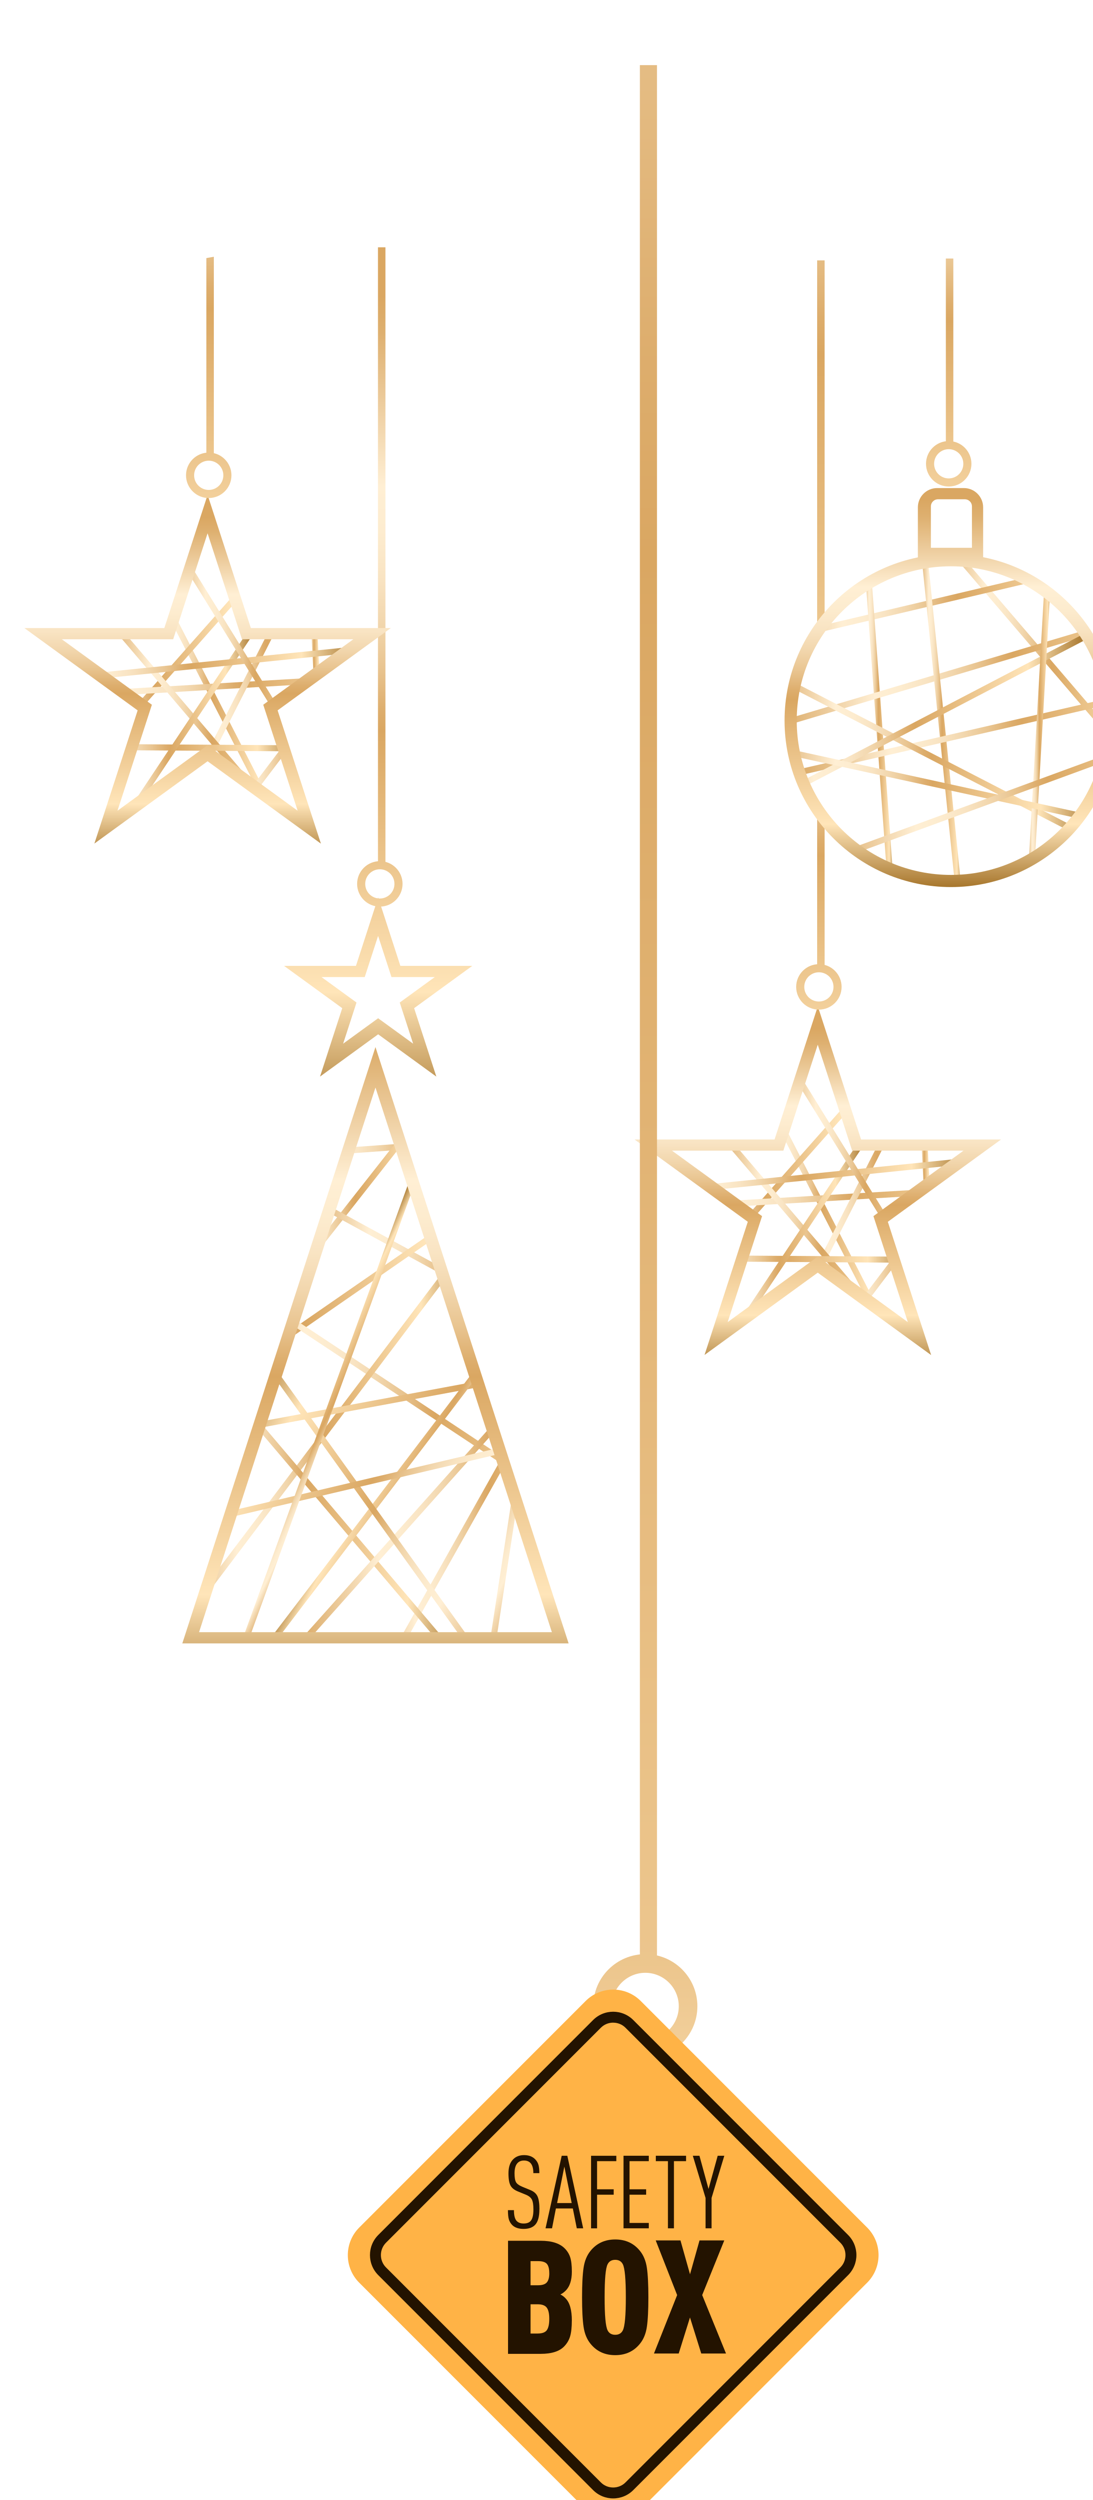<?xml version="1.0" encoding="UTF-8"?>
<svg id="Layer_2" data-name="Layer 2" xmlns="http://www.w3.org/2000/svg" xmlns:xlink="http://www.w3.org/1999/xlink" viewBox="0 0 327.64 749">
  <defs>
    <style>
      .cls-1, .cls-2, .cls-3, .cls-4, .cls-5, .cls-6, .cls-7, .cls-8, .cls-9, .cls-10, .cls-11, .cls-12, .cls-13, .cls-14, .cls-15, .cls-16, .cls-17, .cls-18, .cls-19, .cls-20, .cls-21, .cls-22, .cls-23, .cls-24, .cls-25, .cls-26, .cls-27, .cls-28, .cls-29, .cls-30, .cls-31, .cls-32, .cls-33, .cls-34, .cls-35, .cls-36, .cls-37, .cls-38, .cls-39, .cls-40, .cls-41, .cls-42, .cls-43, .cls-44, .cls-45, .cls-46, .cls-47, .cls-48, .cls-49, .cls-50 {
        fill: none;
      }

      .cls-2 {
        stroke: url(#Degradado_sin_nombre_3-52);
      }

      .cls-2, .cls-3, .cls-4, .cls-5, .cls-6, .cls-7, .cls-8, .cls-9, .cls-10, .cls-11, .cls-12, .cls-13, .cls-14, .cls-15, .cls-16, .cls-17, .cls-18, .cls-19, .cls-20, .cls-21, .cls-22, .cls-23, .cls-24, .cls-25, .cls-26, .cls-27, .cls-28, .cls-29, .cls-30, .cls-31, .cls-32, .cls-33, .cls-34, .cls-35, .cls-36, .cls-37, .cls-38, .cls-39, .cls-40, .cls-41, .cls-42, .cls-43, .cls-44, .cls-45, .cls-46, .cls-47, .cls-48, .cls-49, .cls-50 {
        stroke-miterlimit: 10;
        stroke-width: 1.82px;
      }

      .cls-3 {
        stroke: url(#Degradado_sin_nombre_3-51);
      }

      .cls-4 {
        stroke: url(#Degradado_sin_nombre_3-50);
      }

      .cls-5 {
        stroke: url(#Degradado_sin_nombre_3-53);
      }

      .cls-6 {
        stroke: url(#Degradado_sin_nombre_3-23);
      }

      .cls-7 {
        stroke: url(#Degradado_sin_nombre_3-35);
      }

      .cls-8 {
        stroke: url(#Degradado_sin_nombre_3-22);
      }

      .cls-9 {
        stroke: url(#Degradado_sin_nombre_3-21);
      }

      .cls-10 {
        stroke: url(#Degradado_sin_nombre_3-39);
      }

      .cls-11 {
        stroke: url(#Degradado_sin_nombre_3-36);
      }

      .cls-12 {
        stroke: url(#Degradado_sin_nombre_3-38);
      }

      .cls-13 {
        stroke: url(#Degradado_sin_nombre_3-37);
      }

      .cls-14 {
        stroke: url(#Degradado_sin_nombre_3-31);
      }

      .cls-15 {
        stroke: url(#Degradado_sin_nombre_3-30);
      }

      .cls-16 {
        stroke: url(#Degradado_sin_nombre_3-58);
      }

      .cls-17 {
        stroke: url(#Degradado_sin_nombre_3-59);
      }

      .cls-18 {
        stroke: url(#Degradado_sin_nombre_3-40);
      }

      .cls-19 {
        stroke: url(#Degradado_sin_nombre_3-41);
      }

      .cls-20 {
        stroke: url(#Degradado_sin_nombre_3-43);
      }

      .cls-21 {
        stroke: url(#Degradado_sin_nombre_3-42);
      }

      .cls-22 {
        stroke: url(#Degradado_sin_nombre_3-45);
      }

      .cls-23 {
        stroke: url(#Degradado_sin_nombre_3-44);
      }

      .cls-24 {
        stroke: url(#Degradado_sin_nombre_3-27);
      }

      .cls-25 {
        stroke: url(#Degradado_sin_nombre_3-28);
      }

      .cls-26 {
        stroke: url(#Degradado_sin_nombre_3-60);
      }

      .cls-27 {
        stroke: url(#Degradado_sin_nombre_3-56);
      }

      .cls-28 {
        stroke: url(#Degradado_sin_nombre_3-57);
      }

      .cls-29 {
        stroke: url(#Degradado_sin_nombre_3-54);
      }

      .cls-30 {
        stroke: url(#Degradado_sin_nombre_3-55);
      }

      .cls-31 {
        stroke: url(#Degradado_sin_nombre_3-29);
      }

      .cls-32 {
        stroke: url(#Degradado_sin_nombre_3-24);
      }

      .cls-33 {
        stroke: url(#Degradado_sin_nombre_3-26);
      }

      .cls-34 {
        stroke: url(#Degradado_sin_nombre_3-25);
      }

      .cls-35 {
        stroke: url(#Degradado_sin_nombre_3-10);
      }

      .cls-36 {
        stroke: url(#Degradado_sin_nombre_3-12);
      }

      .cls-37 {
        stroke: url(#Degradado_sin_nombre_3-15);
      }

      .cls-38 {
        stroke: url(#Degradado_sin_nombre_3-16);
      }

      .cls-39 {
        stroke: url(#Degradado_sin_nombre_3-14);
      }

      .cls-40 {
        stroke: url(#Degradado_sin_nombre_3-13);
      }

      .cls-41 {
        stroke: url(#Degradado_sin_nombre_3-11);
      }

      .cls-51 {
        clip-path: url(#clippath);
      }

      .cls-52 {
        fill: #ffb346;
      }

      .cls-53 {
        fill: #231300;
      }

      .cls-54 {
        clip-path: url(#clippath-1);
      }

      .cls-55 {
        clip-path: url(#clippath-3);
      }

      .cls-56 {
        clip-path: url(#clippath-2);
      }

      .cls-57 {
        filter: url(#drop-shadow-5);
      }

      .cls-58 {
        filter: url(#drop-shadow-4);
      }

      .cls-59 {
        filter: url(#drop-shadow-6);
      }

      .cls-60 {
        filter: url(#drop-shadow-2);
      }

      .cls-61 {
        filter: url(#drop-shadow-3);
      }

      .cls-62 {
        filter: url(#drop-shadow-1);
      }

      .cls-63 {
        fill: url(#Degradado_sin_nombre_3-47);
      }

      .cls-64 {
        fill: url(#Degradado_sin_nombre_3-48);
      }

      .cls-65 {
        fill: url(#Degradado_sin_nombre_3-46);
      }

      .cls-66 {
        fill: url(#Degradado_sin_nombre_3-49);
      }

      .cls-67 {
        fill: url(#Degradado_sin_nombre_3-62);
      }

      .cls-68 {
        fill: url(#Degradado_sin_nombre_3-61);
      }

      .cls-69 {
        fill: url(#Degradado_sin_nombre_3-64);
      }

      .cls-70 {
        fill: url(#Degradado_sin_nombre_3-63);
      }

      .cls-71 {
        fill: url(#Degradado_sin_nombre_3-32);
      }

      .cls-72 {
        fill: url(#Degradado_sin_nombre_3-33);
      }

      .cls-73 {
        fill: url(#Degradado_sin_nombre_3-20);
      }

      .cls-74 {
        fill: url(#Degradado_sin_nombre_3-34);
      }

      .cls-75 {
        fill: url(#Degradado_sin_nombre_3-66);
      }

      .cls-76 {
        fill: url(#Degradado_sin_nombre_3-65);
      }

      .cls-77 {
        fill: url(#Degradado_sin_nombre_3-19);
      }

      .cls-78 {
        fill: url(#Degradado_sin_nombre_3-18);
      }

      .cls-79 {
        fill: url(#Degradado_sin_nombre_3-17);
      }

      .cls-42 {
        stroke: url(#Degradado_sin_nombre_3);
      }

      .cls-43 {
        stroke: url(#Degradado_sin_nombre_3-6);
      }

      .cls-44 {
        stroke: url(#Degradado_sin_nombre_3-5);
      }

      .cls-45 {
        stroke: url(#Degradado_sin_nombre_3-2);
      }

      .cls-46 {
        stroke: url(#Degradado_sin_nombre_3-7);
      }

      .cls-47 {
        stroke: url(#Degradado_sin_nombre_3-8);
      }

      .cls-48 {
        stroke: url(#Degradado_sin_nombre_3-9);
      }

      .cls-49 {
        stroke: url(#Degradado_sin_nombre_3-3);
      }

      .cls-50 {
        stroke: url(#Degradado_sin_nombre_3-4);
      }
    </style>
    <filter id="drop-shadow-1" filterUnits="userSpaceOnUse">
      <feOffset dx="7.3" dy="8.52"/>
      <feGaussianBlur result="blur" stdDeviation="4.87"/>
      <feFlood flood-color="#000" flood-opacity=".5"/>
      <feComposite in2="blur" operator="in"/>
      <feComposite in="SourceGraphic"/>
    </filter>
    <linearGradient id="Degradado_sin_nombre_3" data-name="Degradado sin nombre 3" x1="48.6" y1="395.95" x2="161.9" y2="395.95" gradientUnits="userSpaceOnUse">
      <stop offset=".02" stop-color="#daa762"/>
      <stop offset=".06" stop-color="#deb070"/>
      <stop offset=".13" stop-color="#ebc998"/>
      <stop offset=".23" stop-color="#ffefd4"/>
      <stop offset=".28" stop-color="#fdeccf"/>
      <stop offset=".33" stop-color="#f9e4c3"/>
      <stop offset=".38" stop-color="#f2d7ae"/>
      <stop offset=".43" stop-color="#e9c591"/>
      <stop offset=".48" stop-color="#ddad6c"/>
      <stop offset=".5" stop-color="#daa762"/>
      <stop offset=".8" stop-color="#ffe5b9"/>
      <stop offset="1" stop-color="#8b5300"/>
    </linearGradient>
    <clipPath id="clippath">
      <polygon class="cls-42" points="49.86 482.43 105.25 311.52 160.64 482.43 49.86 482.43"/>
    </clipPath>
    <linearGradient id="Degradado_sin_nombre_3-2" data-name="Degradado sin nombre 3" x1="68.89" y1="334.69" x2="166.46" y2="334.69" xlink:href="#Degradado_sin_nombre_3"/>
    <linearGradient id="Degradado_sin_nombre_3-3" data-name="Degradado sin nombre 3" x1="69.23" y1="350.6" x2="129.33" y2="350.6" xlink:href="#Degradado_sin_nombre_3"/>
    <linearGradient id="Degradado_sin_nombre_3-4" data-name="Degradado sin nombre 3" x1="80.45" y1="374.96" x2="179.76" y2="374.96" xlink:href="#Degradado_sin_nombre_3"/>
    <linearGradient id="Degradado_sin_nombre_3-5" data-name="Degradado sin nombre 3" x1="23.69" y1="388.38" x2="144.05" y2="388.38" xlink:href="#Degradado_sin_nombre_3"/>
    <linearGradient id="Degradado_sin_nombre_3-6" data-name="Degradado sin nombre 3" x1="50.56" y1="415.72" x2="195.74" y2="415.72" xlink:href="#Degradado_sin_nombre_3"/>
    <linearGradient id="Degradado_sin_nombre_3-7" data-name="Degradado sin nombre 3" x1="41.38" y1="421.19" x2="138.29" y2="421.19" xlink:href="#Degradado_sin_nombre_3"/>
    <linearGradient id="Degradado_sin_nombre_3-8" data-name="Degradado sin nombre 3" x1="98.24" y1="436.85" x2="180.37" y2="436.85" xlink:href="#Degradado_sin_nombre_3"/>
    <linearGradient id="Degradado_sin_nombre_3-9" data-name="Degradado sin nombre 3" x1="33.46" y1="435.11" x2="135.28" y2="435.11" xlink:href="#Degradado_sin_nombre_3"/>
    <linearGradient id="Degradado_sin_nombre_3-10" data-name="Degradado sin nombre 3" x1="77.47" y1="419.7" x2="203.12" y2="419.7" xlink:href="#Degradado_sin_nombre_3"/>
    <linearGradient id="Degradado_sin_nombre_3-11" data-name="Degradado sin nombre 3" x1="191.09" y1="437.53" x2="69.13" y2="377.02" xlink:href="#Degradado_sin_nombre_3"/>
    <linearGradient id="Degradado_sin_nombre_3-12" data-name="Degradado sin nombre 3" x1="148.04" y1="421.39" x2="109.19" y2="402.11" xlink:href="#Degradado_sin_nombre_3"/>
    <linearGradient id="Degradado_sin_nombre_3-13" data-name="Degradado sin nombre 3" x1="173.06" y1="432.64" x2="126.93" y2="409.75" xlink:href="#Degradado_sin_nombre_3"/>
    <linearGradient id="Degradado_sin_nombre_3-14" data-name="Degradado sin nombre 3" x1="155.04" y1="469.01" x2="54.46" y2="419.11" xlink:href="#Degradado_sin_nombre_3"/>
    <linearGradient id="Degradado_sin_nombre_3-15" data-name="Degradado sin nombre 3" x1="157.29" y1="461.43" x2="51.22" y2="408.8" xlink:href="#Degradado_sin_nombre_3"/>
    <linearGradient id="Degradado_sin_nombre_3-16" data-name="Degradado sin nombre 3" x1="99.67" y1="421.35" x2="81" y2="412.09" xlink:href="#Degradado_sin_nombre_3"/>
    <linearGradient id="Degradado_sin_nombre_3-17" data-name="Degradado sin nombre 3" x1="105.25" y1="294.67" x2="105.25" y2="512.95" xlink:href="#Degradado_sin_nombre_3"/>
    <linearGradient id="Degradado_sin_nombre_3-18" data-name="Degradado sin nombre 3" x1="106.06" y1="88.22" x2="106.06" y2="338.81" xlink:href="#Degradado_sin_nombre_3"/>
    <linearGradient id="Degradado_sin_nombre_3-19" data-name="Degradado sin nombre 3" x1="106.56" y1="88.1" x2="106.56" y2="338.7" xlink:href="#Degradado_sin_nombre_3"/>
    <linearGradient id="Degradado_sin_nombre_3-20" data-name="Degradado sin nombre 3" x1="107.12" y1="74.78" x2="107.12" y2="345.85" xlink:href="#Degradado_sin_nombre_3"/>
    <filter id="drop-shadow-2" filterUnits="userSpaceOnUse">
      <feOffset dx="7.3" dy="8.52"/>
      <feGaussianBlur result="blur-2" stdDeviation="4.87"/>
      <feFlood flood-color="#000" flood-opacity=".5"/>
      <feComposite in2="blur-2" operator="in"/>
      <feComposite in="SourceGraphic"/>
    </filter>
    <clipPath id="clippath-1">
      <polygon class="cls-1" points="54.92 145.5 66.56 181.32 104.23 181.32 73.76 203.46 85.4 239.29 54.92 217.15 24.45 239.29 36.09 203.46 5.62 181.32 43.28 181.32 54.92 145.5"/>
    </clipPath>
    <linearGradient id="Degradado_sin_nombre_3-21" data-name="Degradado sin nombre 3" x1="32.99" y1="199.49" x2="79.47" y2="199.49" xlink:href="#Degradado_sin_nombre_3"/>
    <linearGradient id="Degradado_sin_nombre_3-22" data-name="Degradado sin nombre 3" x1="1.73" y1="197.81" x2="76.54" y2="197.81" xlink:href="#Degradado_sin_nombre_3"/>
    <linearGradient id="Degradado_sin_nombre_3-23" data-name="Degradado sin nombre 3" x1="-1.01" y1="196.69" x2="131.97" y2="196.69" xlink:href="#Degradado_sin_nombre_3"/>
    <linearGradient id="Degradado_sin_nombre_3-24" data-name="Degradado sin nombre 3" x1="45.33" y1="183.51" x2="100.21" y2="183.51" xlink:href="#Degradado_sin_nombre_3"/>
    <linearGradient id="Degradado_sin_nombre_3-25" data-name="Degradado sin nombre 3" x1="21.9" y1="213.23" x2="90.56" y2="213.23" xlink:href="#Degradado_sin_nombre_3"/>
    <linearGradient id="Degradado_sin_nombre_3-26" data-name="Degradado sin nombre 3" x1="1.43" y1="215.43" x2="87" y2="215.43" xlink:href="#Degradado_sin_nombre_3"/>
    <linearGradient id="Degradado_sin_nombre_3-27" data-name="Degradado sin nombre 3" x1="15.11" y1="217.71" x2="71.57" y2="217.71" xlink:href="#Degradado_sin_nombre_3"/>
    <linearGradient id="Degradado_sin_nombre_3-28" data-name="Degradado sin nombre 3" x1="84.47" y1="178.19" x2="89.1" y2="178.19" xlink:href="#Degradado_sin_nombre_3"/>
    <linearGradient id="Degradado_sin_nombre_3-29" data-name="Degradado sin nombre 3" x1="-4.97" y1="191.08" x2="105.1" y2="191.08" xlink:href="#Degradado_sin_nombre_3"/>
    <linearGradient id="Degradado_sin_nombre_3-30" data-name="Degradado sin nombre 3" x1="41.44" y1="194.17" x2="97.37" y2="194.17" xlink:href="#Degradado_sin_nombre_3"/>
    <linearGradient id="Degradado_sin_nombre_3-31" data-name="Degradado sin nombre 3" x1="52.7" y1="212.39" x2="108.54" y2="212.39" xlink:href="#Degradado_sin_nombre_3"/>
    <linearGradient id="Degradado_sin_nombre_3-32" data-name="Degradado sin nombre 3" x1="54.92" y1="144.14" x2="54.92" y2="254.44" xlink:href="#Degradado_sin_nombre_3"/>
    <linearGradient id="Degradado_sin_nombre_3-33" data-name="Degradado sin nombre 3" x1="55.27" y1="-34.31" x2="55.27" y2="216.29" xlink:href="#Degradado_sin_nombre_3"/>
    <linearGradient id="Degradado_sin_nombre_3-34" data-name="Degradado sin nombre 3" x1="55.68" y1="-65.21" x2="55.68" y2="232.88" xlink:href="#Degradado_sin_nombre_3"/>
    <filter id="drop-shadow-3" filterUnits="userSpaceOnUse">
      <feOffset dx="7.3" dy="8.52"/>
      <feGaussianBlur result="blur-3" stdDeviation="4.87"/>
      <feFlood flood-color="#000" flood-opacity=".5"/>
      <feComposite in2="blur-3" operator="in"/>
      <feComposite in="SourceGraphic"/>
    </filter>
    <clipPath id="clippath-2">
      <polygon class="cls-1" points="237.82 298.71 249.46 334.53 287.13 334.53 256.66 356.67 268.3 392.5 237.82 370.36 207.35 392.5 218.99 356.67 188.52 334.53 226.18 334.53 237.82 298.71"/>
    </clipPath>
    <linearGradient id="Degradado_sin_nombre_3-35" data-name="Degradado sin nombre 3" x1="215.89" y1="352.77" x2="262.37" y2="352.77" xlink:href="#Degradado_sin_nombre_3"/>
    <linearGradient id="Degradado_sin_nombre_3-36" data-name="Degradado sin nombre 3" x1="184.63" y1="351.09" x2="259.44" y2="351.09" xlink:href="#Degradado_sin_nombre_3"/>
    <linearGradient id="Degradado_sin_nombre_3-37" data-name="Degradado sin nombre 3" x1="181.89" y1="349.96" x2="314.87" y2="349.96" xlink:href="#Degradado_sin_nombre_3"/>
    <linearGradient id="Degradado_sin_nombre_3-38" data-name="Degradado sin nombre 3" x1="228.23" y1="336.79" x2="283.11" y2="336.79" xlink:href="#Degradado_sin_nombre_3"/>
    <linearGradient id="Degradado_sin_nombre_3-39" data-name="Degradado sin nombre 3" x1="204.8" y1="366.5" x2="273.47" y2="366.5" xlink:href="#Degradado_sin_nombre_3"/>
    <linearGradient id="Degradado_sin_nombre_3-40" data-name="Degradado sin nombre 3" x1="183.96" y1="368.64" x2="270.09" y2="368.64" xlink:href="#Degradado_sin_nombre_3"/>
    <linearGradient id="Degradado_sin_nombre_3-41" data-name="Degradado sin nombre 3" x1="198.01" y1="370.99" x2="254.47" y2="370.99" xlink:href="#Degradado_sin_nombre_3"/>
    <linearGradient id="Degradado_sin_nombre_3-42" data-name="Degradado sin nombre 3" x1="267.37" y1="331.46" x2="272" y2="331.46" xlink:href="#Degradado_sin_nombre_3"/>
    <linearGradient id="Degradado_sin_nombre_3-43" data-name="Degradado sin nombre 3" x1="177.93" y1="344.36" x2="288" y2="344.36" xlink:href="#Degradado_sin_nombre_3"/>
    <linearGradient id="Degradado_sin_nombre_3-44" data-name="Degradado sin nombre 3" x1="224.34" y1="347.44" x2="280.27" y2="347.44" xlink:href="#Degradado_sin_nombre_3"/>
    <linearGradient id="Degradado_sin_nombre_3-45" data-name="Degradado sin nombre 3" x1="235.6" y1="365.66" x2="291.44" y2="365.66" xlink:href="#Degradado_sin_nombre_3"/>
    <linearGradient id="Degradado_sin_nombre_3-46" data-name="Degradado sin nombre 3" x1="237.82" y1="297.35" x2="237.82" y2="407.65" xlink:href="#Degradado_sin_nombre_3"/>
    <linearGradient id="Degradado_sin_nombre_3-47" data-name="Degradado sin nombre 3" x1="238.17" y1="118.97" x2="238.17" y2="369.56" xlink:href="#Degradado_sin_nombre_3"/>
    <linearGradient id="Degradado_sin_nombre_3-48" data-name="Degradado sin nombre 3" x1="238.77" y1="134.93" x2="238.77" y2="360.69" xlink:href="#Degradado_sin_nombre_3"/>
    <linearGradient id="Degradado_sin_nombre_3-49" data-name="Degradado sin nombre 3" x1="238.77" y1="-174.11" x2="238.77" y2="369.38" xlink:href="#Degradado_sin_nombre_3"/>
    <filter id="drop-shadow-4" filterUnits="userSpaceOnUse">
      <feOffset dx="7.3" dy="8.52"/>
      <feGaussianBlur result="blur-4" stdDeviation="4.87"/>
      <feFlood flood-color="#000" flood-opacity=".5"/>
      <feComposite in2="blur-4" operator="in"/>
      <feComposite in="SourceGraphic"/>
    </filter>
    <clipPath id="clippath-3">
      <circle class="cls-1" cx="277.91" cy="207.6" r="48.09"/>
    </clipPath>
    <linearGradient id="Degradado_sin_nombre_3-50" data-name="Degradado sin nombre 3" x1="271.19" y1="190.94" x2="344.75" y2="190.94" xlink:href="#Degradado_sin_nombre_3"/>
    <linearGradient id="Degradado_sin_nombre_3-51" data-name="Degradado sin nombre 3" x1="215.72" y1="170.26" x2="343.46" y2="170.26" xlink:href="#Degradado_sin_nombre_3"/>
    <linearGradient id="Degradado_sin_nombre_3-52" data-name="Degradado sin nombre 3" x1="250.7" y1="206.35" x2="261.44" y2="206.35" xlink:href="#Degradado_sin_nombre_3"/>
    <linearGradient id="Degradado_sin_nombre_3-53" data-name="Degradado sin nombre 3" x1="219.72" y1="187.7" x2="372.71" y2="187.7" xlink:href="#Degradado_sin_nombre_3"/>
    <linearGradient id="Degradado_sin_nombre_3-54" data-name="Degradado sin nombre 3" x1="267.73" y1="210" x2="282.52" y2="210" xlink:href="#Degradado_sin_nombre_3"/>
    <linearGradient id="Degradado_sin_nombre_3-55" data-name="Degradado sin nombre 3" x1="226.27" y1="207.56" x2="371.84" y2="207.56" xlink:href="#Degradado_sin_nombre_3"/>
    <linearGradient id="Degradado_sin_nombre_3-56" data-name="Degradado sin nombre 3" x1="218.75" y1="218.11" x2="325.02" y2="218.11" xlink:href="#Degradado_sin_nombre_3"/>
    <linearGradient id="Degradado_sin_nombre_3-57" data-name="Degradado sin nombre 3" x1="210.64" y1="208.78" x2="323.4" y2="208.78" xlink:href="#Degradado_sin_nombre_3"/>
    <linearGradient id="Degradado_sin_nombre_3-58" data-name="Degradado sin nombre 3" x1="300.17" y1="208.38" x2="308.48" y2="208.38" xlink:href="#Degradado_sin_nombre_3"/>
    <linearGradient id="Degradado_sin_nombre_3-59" data-name="Degradado sin nombre 3" x1="218.17" y1="226.22" x2="326.41" y2="226.22" xlink:href="#Degradado_sin_nombre_3"/>
    <linearGradient id="Degradado_sin_nombre_3-60" data-name="Degradado sin nombre 3" x1="233.45" y1="225" x2="380.06" y2="225" xlink:href="#Degradado_sin_nombre_3"/>
    <linearGradient id="Degradado_sin_nombre_3-61" data-name="Degradado sin nombre 3" x1="277.76" y1="138.63" x2="277.76" y2="263.32" xlink:href="#Degradado_sin_nombre_3"/>
    <linearGradient id="Degradado_sin_nombre_3-62" data-name="Degradado sin nombre 3" x1="277.63" y1="138.92" x2="277.63" y2="263.1" xlink:href="#Degradado_sin_nombre_3"/>
    <linearGradient id="Degradado_sin_nombre_3-63" data-name="Degradado sin nombre 3" x1="277.09" y1="-37.76" x2="277.09" y2="212.84" xlink:href="#Degradado_sin_nombre_3"/>
    <linearGradient id="Degradado_sin_nombre_3-64" data-name="Degradado sin nombre 3" x1="277.35" y1="-37.06" x2="277.35" y2="212.47" xlink:href="#Degradado_sin_nombre_3"/>
    <filter id="drop-shadow-5" filterUnits="userSpaceOnUse">
      <feOffset dx="16.73" dy="19.51"/>
      <feGaussianBlur result="blur-5" stdDeviation="11.15"/>
      <feFlood flood-color="#000" flood-opacity=".5"/>
      <feComposite in2="blur-5" operator="in"/>
      <feComposite in="SourceGraphic"/>
    </filter>
    <linearGradient id="Degradado_sin_nombre_3-65" data-name="Degradado sin nombre 3" x1="176.71" y1="196.11" x2="176.71" y2="770.41" xlink:href="#Degradado_sin_nombre_3"/>
    <linearGradient id="Degradado_sin_nombre_3-66" data-name="Degradado sin nombre 3" x1="177.64" y1="-1270.9" x2="177.64" y2="1564.61" xlink:href="#Degradado_sin_nombre_3"/>
    <filter id="drop-shadow-6" filterUnits="userSpaceOnUse">
      <feOffset dx="7.01" dy="6.18"/>
      <feGaussianBlur result="blur-6" stdDeviation="6.18"/>
      <feFlood flood-color="#000" flood-opacity=".38"/>
      <feComposite in2="blur-6" operator="in"/>
      <feComposite in="SourceGraphic"/>
    </filter>
  </defs>
  <g id="_Слой_9" data-name="Слой 9">
    <g>
      <g class="cls-62">
        <g>
          <g>
            <g class="cls-51">
              <line class="cls-45" x1="68.96" y1="338.17" x2="166.4" y2="331.21"/>
              <line class="cls-49" x1="128.62" y1="313.31" x2="69.95" y2="387.88"/>
              <line class="cls-50" x1="80.89" y1="348.11" x2="179.33" y2="401.8"/>
              <line class="cls-44" x1="143.53" y1="347.12" x2="24.21" y2="429.65"/>
              <line class="cls-43" x1="51.06" y1="368" x2="195.23" y2="463.45"/>
              <line class="cls-46" x1="137.56" y1="358.06" x2="42.11" y2="484.33"/>
              <line class="cls-47" x1="99.04" y1="508.44" x2="179.57" y2="365.26"/>
              <line class="cls-48" x1="134.58" y1="494.27" x2="34.16" y2="375.95"/>
              <line class="cls-35" x1="78.15" y1="489.3" x2="202.44" y2="350.1"/>
              <line class="cls-41" x1="47.08" y1="422.69" x2="213.13" y2="391.86"/>
              <line class="cls-36" x1="62" y1="499.25" x2="195.23" y2="324.25"/>
              <line class="cls-40" x1="137.56" y1="502.23" x2="162.42" y2="340.16"/>
              <line class="cls-39" x1="67.96" y1="392.86" x2="141.54" y2="495.27"/>
              <line class="cls-37" x1="30.18" y1="452.51" x2="178.33" y2="417.71"/>
              <line class="cls-38" x1="119.67" y1="336.18" x2="61" y2="497.26"/>
            </g>
            <polygon class="cls-42" points="49.86 482.43 105.25 311.52 160.64 482.43 49.86 482.43"/>
          </g>
          <path class="cls-79" d="M163.15,483.83H47.35l57.9-178.66,57.9,178.66Zm-110.78-3.36h105.76l-52.88-163.17-52.88,163.17Z"/>
        </g>
        <g>
          <path class="cls-78" d="M123.49,314.02l-17.43-12.67-17.43,12.67,6.66-20.5-17.44-12.67h21.55l6.66-20.5,6.66,20.5h21.55l-17.43,12.67,6.66,20.5Zm-34.41-29.81l10.49,7.62-4.01,12.33,10.49-7.62,10.49,7.62-4.01-12.33,10.49-7.62h-12.97l-4.01-12.34-4.01,12.34h-12.97Z"/>
          <g>
            <path class="cls-77" d="M106.56,263.1c-3.75,0-6.81-3.05-6.81-6.81s3.05-6.81,6.81-6.81,6.81,3.05,6.81,6.81-3.05,6.81-6.81,6.81Zm0-11.19c-2.41,0-4.38,1.96-4.38,4.38s1.96,4.38,4.38,4.38,4.38-1.96,4.38-4.38-1.96-4.38-4.38-4.38Z"/>
            <rect class="cls-73" x="106" y="65.57" width="2.24" height="185.08"/>
          </g>
        </g>
      </g>
      <g class="cls-60">
        <g>
          <g class="cls-54">
            <line class="cls-9" x1="33.8" y1="155.76" x2="78.66" y2="243.22"/>
            <line class="cls-8" x1="75.85" y1="156.32" x2="2.41" y2="239.3"/>
            <line class="cls-6" x1="-.96" y1="200.61" x2="131.92" y2="192.76"/>
            <line class="cls-32" x1="46.14" y1="235.93" x2="99.4" y2="131.09"/>
            <line class="cls-34" x1="22.59" y1="173.7" x2="89.87" y2="252.75"/>
            <line class="cls-33" x1="86.99" y1="215.71" x2="1.44" y2="215.15"/>
            <line class="cls-24" x1="70.81" y1="176.51" x2="15.86" y2="258.92"/>
            <line class="cls-25" x1="88.19" y1="205.1" x2="85.38" y2="151.28"/>
            <line class="cls-31" x1="105.01" y1="185.48" x2="-4.88" y2="196.69"/>
            <line class="cls-15" x1="42.21" y1="150.16" x2="96.6" y2="238.18"/>
            <line class="cls-14" x1="53.43" y1="248.27" x2="107.81" y2="176.51"/>
          </g>
          <path class="cls-71" d="M88.87,244.21l-33.94-24.66-33.94,24.66,12.97-39.9L0,179.64H41.96l12.97-39.9,12.97,39.9h41.96l-33.94,24.66,12.97,39.9ZM11.23,183l27,19.62-10.31,31.74,27-19.62,27,19.62-10.31-31.74,27-19.62h-33.38l-10.31-31.74-10.31,31.74H11.23Z"/>
        </g>
        <g>
          <path class="cls-72" d="M55.27,140.69c-3.75,0-6.81-3.05-6.81-6.81s3.05-6.81,6.81-6.81,6.81,3.05,6.81,6.81-3.05,6.81-6.81,6.81Zm0-11.19c-2.41,0-4.38,1.96-4.38,4.38s1.96,4.38,4.38,4.38,4.38-1.96,4.38-4.38-1.96-4.38-4.38-4.38Z"/>
          <polygon class="cls-74" points="54.56 68.8 54.56 128.2 56.8 128.2 56.8 68.4 54.56 68.8"/>
        </g>
      </g>
      <g class="cls-61">
        <g>
          <g class="cls-56">
            <line class="cls-7" x1="216.71" y1="309.04" x2="261.56" y2="396.5"/>
            <line class="cls-11" x1="258.75" y1="309.6" x2="185.31" y2="392.57"/>
            <line class="cls-13" x1="181.95" y1="353.89" x2="314.82" y2="346.04"/>
            <line class="cls-12" x1="229.04" y1="389.21" x2="282.3" y2="284.37"/>
            <line class="cls-10" x1="205.49" y1="326.98" x2="272.77" y2="406.03"/>
            <line class="cls-18" x1="270.08" y1="368.92" x2="183.97" y2="368.36"/>
            <line class="cls-19" x1="253.71" y1="329.78" x2="198.77" y2="412.2"/>
            <line class="cls-21" x1="271.09" y1="358.37" x2="268.29" y2="304.55"/>
            <line class="cls-20" x1="287.91" y1="338.75" x2="178.02" y2="349.96"/>
            <line class="cls-23" x1="225.12" y1="303.43" x2="279.5" y2="391.45"/>
            <line class="cls-22" x1="236.33" y1="401.54" x2="290.71" y2="329.78"/>
          </g>
          <path class="cls-65" d="M271.77,397.42l-33.94-24.66-33.94,24.66,12.97-39.9-33.94-24.66h41.96l12.97-39.9,12.97,39.9h41.96l-33.94,24.66,12.97,39.9Zm-77.63-61.21l27,19.62-10.31,31.74,27-19.62,27,19.62-10.31-31.74,27-19.62h-33.38l-10.31-31.74-10.31,31.74h-33.38Z"/>
        </g>
        <g>
          <path class="cls-63" d="M238.17,293.96c-3.75,0-6.81-3.05-6.81-6.81s3.05-6.81,6.81-6.81,6.81,3.05,6.81,6.81-3.05,6.81-6.81,6.81Zm0-11.19c-2.41,0-4.38,1.96-4.38,4.38s1.96,4.38,4.38,4.38,4.38-1.96,4.38-4.38-1.96-4.38-4.38-4.38Z"/>
          <rect class="cls-64" x="237.65" y="236.12" width="2.24" height="45.29"/>
          <rect class="cls-66" x="237.65" y="69.49" width="2.24" height="109.04"/>
        </g>
      </g>
      <g class="cls-58">
        <g>
          <g class="cls-55">
            <line class="cls-4" x1="271.88" y1="148.77" x2="344.06" y2="233.11"/>
            <line class="cls-3" x1="215.93" y1="185.26" x2="343.25" y2="155.26"/>
            <line class="cls-2" x1="251.61" y1="144.71" x2="260.53" y2="267.98"/>
            <line class="cls-5" x1="219.98" y1="210.4" x2="372.45" y2="164.99"/>
            <line class="cls-29" x1="268.64" y1="146.34" x2="281.62" y2="273.66"/>
            <line class="cls-30" x1="226.47" y1="224.19" x2="371.64" y2="190.94"/>
            <line class="cls-27" x1="324.6" y1="245.28" x2="219.17" y2="190.94"/>
            <line class="cls-28" x1="211.06" y1="237.98" x2="322.98" y2="179.59"/>
            <line class="cls-16" x1="301.08" y1="265.55" x2="307.57" y2="151.2"/>
            <line class="cls-17" x1="326.22" y1="237.98" x2="218.36" y2="214.46"/>
            <line class="cls-26" x1="233.77" y1="251.76" x2="379.74" y2="198.24"/>
          </g>
          <path class="cls-68" d="M277.76,257.24c-27.5,0-49.88-22.37-49.88-49.88s22.37-49.88,49.88-49.88,49.88,22.37,49.88,49.88-22.37,49.88-49.88,49.88Zm0-96.1c-25.49,0-46.23,20.74-46.23,46.23s20.74,46.23,46.23,46.23,46.23-20.74,46.23-46.23-20.74-46.23-46.23-46.23Z"/>
          <path class="cls-67" d="M287.41,159.51h-19.57v-16.03c0-3.19,2.59-5.78,5.78-5.78h8.01c3.19,0,5.78,2.59,5.78,5.78v16.03Zm-15.66-3.91h12.3v-12.41c0-1.18-.95-2.13-2.13-2.13h-8.04c-1.18,0-2.13,.95-2.13,2.13v12.41Z"/>
        </g>
        <g>
          <path class="cls-70" d="M277.09,137.24c-3.75,0-6.81-3.05-6.81-6.81s3.05-6.81,6.81-6.81,6.81,3.05,6.81,6.81-3.05,6.81-6.81,6.81Zm0-11.19c-2.41,0-4.38,1.96-4.38,4.38s1.96,4.38,4.38,4.38,4.38-1.96,4.38-4.38-1.96-4.38-4.38-4.38Z"/>
          <rect class="cls-69" x="276.23" y="68.93" width="2.24" height="55.92"/>
        </g>
      </g>
    </g>
    <g class="cls-57">
      <g>
        <path class="cls-76" d="M176.71,597.16c-8.6,0-15.61-7-15.61-15.61s7-15.61,15.61-15.61,15.61,7,15.61,15.61-7,15.61-15.61,15.61Zm0-25.63c-5.53,0-10.03,4.5-10.03,10.03s4.5,10.03,10.03,10.03,10.03-4.5,10.03-10.03-4.5-10.03-10.03-10.03Z"/>
        <rect class="cls-75" x="175.08" width="5.13" height="568.87"/>
      </g>
    </g>
    <g class="cls-59">
      <path class="cls-52" d="M252.92,661.17l-67.85-67.85c-4.57-4.57-11.98-4.57-16.54,0l-67.85,67.85c-4.57,4.57-4.57,11.98,0,16.54l67.85,67.85c4.57,4.57,11.98,4.57,16.54,0l67.85-67.85c4.57-4.57,4.57-11.98,0-16.54Z"/>
      <path class="cls-53" d="M176.8,599.8c1.4,0,2.72,.54,3.7,1.53l64.4,64.4c.99,.99,1.53,2.31,1.53,3.7s-.54,2.72-1.53,3.7l-64.4,64.4c-.99,.99-2.31,1.53-3.7,1.53s-2.72-.54-3.7-1.53l-64.4-64.4c-2.04-2.04-2.04-5.37,0-7.41l64.4-64.4c.99-.99,2.3-1.53,3.7-1.53m0-3.27c-2.18,0-4.36,.83-6.02,2.49l-64.4,64.4c-3.32,3.32-3.32,8.71,0,12.03l64.4,64.4c1.66,1.66,3.84,2.49,6.02,2.49s4.36-.83,6.02-2.49l64.4-64.4c3.32-3.32,3.32-8.71,0-12.03l-64.4-64.4c-1.66-1.66-3.84-2.49-6.02-2.49h0Z"/>
      <g>
        <g>
          <path class="cls-53" d="M164.4,689.08c0,1.97-.17,3.52-.5,4.66-.33,1.14-.93,2.16-1.78,3.04-1.43,1.49-3.78,2.24-7.04,2.24h-9.8v-33.88h9.8c3.2,0,5.57,.73,7.09,2.19,.82,.79,1.4,1.71,1.74,2.74,.33,1.03,.5,2.47,.5,4.31,0,2.57-.62,4.47-1.86,5.71-.48,.48-1,.86-1.57,1.14,.67,.35,1.19,.75,1.57,1.19,1.24,1.27,1.86,3.49,1.86,6.66Zm-6.76-14.23c0-1.3-.24-2.23-.71-2.78-.48-.55-1.36-.83-2.66-.83h-2.24v7.23h2.24c1.27,0,2.15-.29,2.64-.86,.49-.57,.74-1.49,.74-2.76Zm-.74,17.08c.49-.67,.74-1.79,.74-3.38s-.25-2.71-.76-3.38c-.51-.67-1.41-1-2.71-1h-2.14v8.76h2.14c1.33,0,2.24-.33,2.74-1Z"/>
          <path class="cls-53" d="M186.9,673.25c.3,2.05,.45,4.99,.45,8.83s-.15,6.78-.45,8.83c-.3,2.05-.99,3.74-2.07,5.07-1.84,2.28-4.31,3.43-7.42,3.43s-5.58-1.14-7.42-3.43c-1.08-1.33-1.77-3.02-2.07-5.07-.3-2.05-.45-4.99-.45-8.83s.15-6.78,.45-8.83c.3-2.05,.99-3.74,2.07-5.07,1.84-2.28,4.31-3.43,7.42-3.43s5.58,1.14,7.42,3.43c1.08,1.33,1.77,3.02,2.07,5.07Zm-6.31,8.83c0-5.43-.3-8.72-.9-9.9-.44-.89-1.21-1.33-2.28-1.33s-1.84,.44-2.28,1.33c-.6,1.17-.9,4.47-.9,9.9s.3,8.72,.9,9.9c.44,.89,1.21,1.33,2.28,1.33s1.84-.44,2.28-1.33c.6-1.17,.9-4.47,.9-9.9Z"/>
          <path class="cls-53" d="M210.62,698.92h-7.42l-3.38-10.8-3.38,10.8h-7.42l6.95-17.51-6.42-16.37h7.42l2.86,10.14,2.85-10.14h7.42l-6.62,16.37,7.14,17.51Z"/>
        </g>
        <g>
          <path class="cls-53" d="M154.68,655.73c0,2.24-.45,3.81-1.34,4.7-.77,.77-1.9,1.16-3.39,1.16s-2.65-.39-3.42-1.16c-.49-.51-.82-1.08-1.01-1.71-.18-.63-.27-1.55-.27-2.75h1.8c0,1.61,.28,2.7,.85,3.27,.49,.49,1.17,.73,2.05,.73,.94,0,1.63-.24,2.08-.73,.57-.61,.86-1.76,.86-3.45,0-1.38-.15-2.38-.46-2.99s-.92-1.1-1.83-1.47l-2.32-.95c-1.12-.45-1.88-1.05-2.27-1.82-.4-.76-.6-1.97-.6-3.62,0-1.93,.5-3.37,1.5-4.3,.81-.77,1.87-1.16,3.18-1.16,1.38,0,2.47,.4,3.27,1.19,.51,.51,.86,1.08,1.04,1.72,.18,.64,.27,1.47,.27,2.49h-1.8c0-1.36-.27-2.36-.82-2.99-.47-.53-1.13-.79-1.98-.79-.79,0-1.42,.23-1.89,.7-.63,.63-.95,1.67-.95,3.11,0,1.26,.15,2.15,.44,2.67,.29,.52,.93,.98,1.91,1.39l2.32,.95c1.12,.45,1.87,1.1,2.24,1.97,.38,.87,.56,2.14,.56,3.83Z"/>
          <path class="cls-53" d="M167.81,661.41h-1.92l-1.19-5.95h-5.07l-1.16,5.95h-1.95l4.85-21.74h1.68l4.76,21.74Zm-3.45-7.57l-2.2-10.93-2.17,10.93h4.37Z"/>
          <path class="cls-53" d="M177.74,641.29h-5.77v8.43h4.98v1.62h-4.98v10.08h-1.8v-21.74h7.57v1.62Z"/>
          <path class="cls-53" d="M187.47,661.41h-7.57v-21.74h7.57v1.62h-5.77v8.43h4.98v1.62h-4.98v8.46h5.77v1.62Z"/>
          <path class="cls-53" d="M198.64,641.29h-3.63v20.12h-1.8v-20.12h-3.63v-1.62h9.07v1.62Z"/>
          <path class="cls-53" d="M210.11,639.67l-3.82,12.64v9.1h-1.8v-9.1l-3.82-12.64h1.99l2.72,9.95,2.75-9.95h1.98Z"/>
        </g>
      </g>
    </g>
  </g>
</svg>